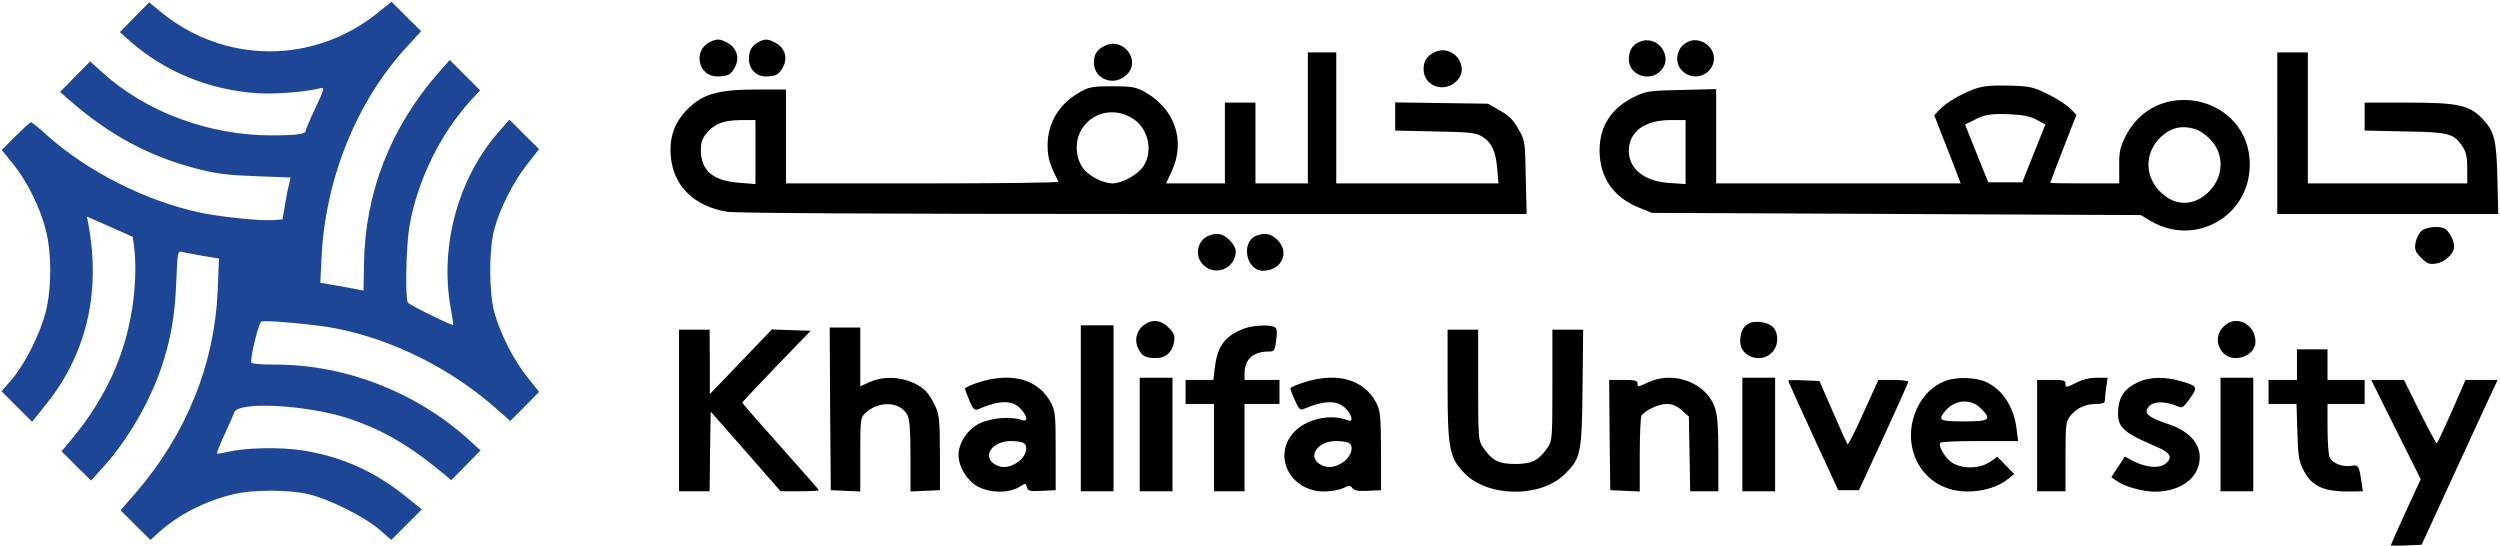 <?xml version="1.0" standalone="no"?>
<!DOCTYPE svg PUBLIC "-//W3C//DTD SVG 20010904//EN"
 "http://www.w3.org/TR/2001/REC-SVG-20010904/DTD/svg10.dtd">
<svg version="1.0" xmlns="http://www.w3.org/2000/svg"
 width="1145pt" height="250pt" viewBox="0 0 1145 250"
 preserveAspectRatio="xMidYMid meet">

<g transform="translate(0,250) scale(0.1,-0.1)"
 stroke="none">
<path fill="#1e4696" d="M616 2421 l-67 -68 48 -43 c158 -139 364 -223 583 -237 84 -5 223 6
287 23 21 6 20 0 -22 -90 -25 -52 -45 -100 -45 -105 0 -15 -41 -21 -156 -21
-289 0 -578 108 -777 290 l-54 49 -69 -70 -69 -70 40 -35 c187 -164 372 -263
599 -320 78 -20 137 -27 259 -31 l158 -6 -6 -26 c-4 -14 -13 -57 -19 -96 l-12
-70 -43 -3 c-57 -4 -230 13 -328 33 -248 51 -519 187 -706 354 -37 34 -71 61
-75 61 -4 0 -36 -29 -71 -64 l-63 -63 52 -64 c65 -80 124 -201 150 -303 27
-107 27 -264 0 -372 -25 -101 -97 -244 -157 -313 l-46 -53 70 -70 70 -70 67
84 c183 229 249 512 190 825 l-6 31 105 -46 105 -47 6 -44 c10 -73 7 -180 -8
-281 -34 -220 -124 -416 -275 -598 l-49 -59 67 -67 68 -67 56 62 c110 121 214
299 267 459 42 125 61 232 67 383 6 145 7 148 27 143 12 -3 54 -11 95 -18 l74
-12 -6 -146 c-14 -339 -143 -657 -375 -927 l-70 -80 68 -68 69 -68 41 37 c88
79 211 142 338 172 88 22 256 22 347 0 93 -22 257 -104 323 -162 l54 -47 70
70 70 70 -76 61 c-142 114 -293 181 -470 209 -106 16 -259 13 -345 -7 -24 -6
-45 -9 -47 -7 -2 2 13 42 35 88 21 46 41 91 44 100 17 52 330 35 522 -27 145
-48 268 -117 401 -225 l71 -58 67 68 67 68 -45 41 c-241 222 -570 352 -892
352 -74 0 -114 4 -114 11 0 41 36 182 47 186 21 8 261 -14 350 -33 252 -51
508 -178 710 -352 l80 -70 66 66 66 67 -54 68 c-63 78 -125 201 -151 297 -25
90 -25 290 0 380 25 95 87 216 150 297 l55 70 -68 67 -68 68 -47 -54 c-187
-211 -273 -524 -222 -808 8 -41 13 -76 11 -78 -4 -5 -200 91 -207 102 -13 20
-8 261 7 348 36 211 143 428 285 582 l39 42 -69 69 -70 70 -48 -54 c-223 -253
-341 -554 -345 -884 l-2 -118 -30 6 c-16 3 -61 11 -99 18 l-69 12 6 120 c18
360 163 715 391 961 l65 71 -68 67 -68 68 -63 -51 c-294 -236 -700 -235 -992
3 l-55 45 -67 -68z"/>
<g fill="#000">
<path  d="M3250 2307 c-77 -39 -52 -157 34 -157 48 0 65 8 82 42 22 42 10 85
-29 109 -37 22 -53 23 -87 6z"/>
<path d="M3475 2308 c-32 -17 -45 -39 -45 -78 0 -46 33 -80 77 -80 45 0 62 9
79 42 22 42 10 85 -29 109 -36 21 -53 23 -82 7z"/>
<path d="M7511 2309 c-35 -14 -50 -39 -51 -81 0 -71 93 -106 145 -53 63 62
-12 168 -94 134z"/>
<path d="M7734 2310 c-55 -22 -70 -95 -29 -135 53 -53 145 -16 145 58 0 56
-65 99 -116 77z"/>
<path d="M5055 2288 c-32 -17 -45 -39 -45 -75 0 -74 88 -110 146 -59 76 65
-12 183 -101 134z"/>
<path d="M6565 2258 c-32 -17 -45 -39 -45 -75 0 -74 88 -110 146 -59 76 65
-12 183 -101 134z"/>
<path d="M5990 1960 l0 -300 -120 0 -120 0 0 185 0 185 -70 0 -70 0 0 -185 0
-185 -134 0 -135 0 26 57 c65 142 12 289 -131 366 -34 18 -57 22 -141 22 -85
0 -106 -3 -142 -23 -99 -53 -155 -142 -155 -247 0 -56 9 -89 50 -167 2 -5
-278 -8 -622 -8 l-626 0 0 215 0 215 -134 0 c-176 0 -247 -20 -316 -89 -60
-60 -85 -128 -78 -215 11 -137 106 -231 259 -256 42 -6 672 -10 1862 -10
l1799 0 -4 168 c-3 165 -3 168 -34 221 -23 42 -43 62 -85 85 l-54 31 -212 3
-213 3 0 -64 0 -65 183 -4 c157 -3 186 -6 213 -22 45 -27 64 -67 71 -146 l6
-70 -372 0 -371 0 0 300 0 300 -65 0 -65 0 0 -300z m-799 -5 c69 -45 91 -149
46 -216 -26 -39 -97 -79 -142 -79 -45 1 -109 34 -135 70 -33 46 -38 116 -12
167 46 89 156 116 243 58z m-1731 -151 l0 -147 -75 6 c-121 9 -175 56 -175
151 0 34 6 52 27 77 37 43 76 58 156 59 l67 0 0 -146z"/>
<path d="M10430 1890 l0 -370 506 0 506 0 -4 163 c-4 179 -14 216 -70 275 -60
61 -113 72 -338 72 l-200 0 0 -64 0 -64 183 -4 c202 -3 225 -9 264 -67 18 -27
23 -48 23 -102 l0 -69 -365 0 -365 0 0 300 0 300 -70 0 -70 0 0 -370z"/>
<path d="M9045 2093 c-64 -23 -133 -64 -163 -96 l-23 -25 36 -93 c21 -52 48
-122 61 -156 l24 -63 -560 0 -560 0 0 216 0 216 -157 -4 c-146 -3 -162 -5
-213 -29 -109 -52 -164 -135 -164 -249 1 -124 63 -214 183 -262 l56 -23 1120
-5 1120 -5 45 -27 c203 -120 453 21 454 257 1 317 -431 413 -571 127 -23 -48
-28 -69 -27 -134 l0 -78 -158 0 c-87 0 -158 1 -158 3 0 2 27 72 60 157 l60
154 -28 29 c-15 15 -60 45 -101 65 -70 34 -81 37 -180 40 -82 2 -117 -2 -156
-15z m282 -141 l41 -22 -53 -132 -53 -133 -78 0 -78 0 -36 90 c-20 50 -44 109
-53 132 l-17 43 33 16 c55 29 80 34 167 31 63 -3 96 -9 127 -25z m-1607 -148
l0 -147 -74 5 c-114 7 -186 64 -186 147 0 87 71 140 188 141 l72 0 0 -146z
m2330 106 c41 -11 94 -61 109 -103 26 -69 6 -143 -52 -194 -64 -56 -141 -56
-204 0 -82 72 -84 186 -6 260 45 42 93 54 153 37z"/>
<path d="M11091 1443 c-12 -10 -24 -35 -28 -55 -5 -32 -1 -41 26 -69 28 -27
37 -31 69 -26 41 7 82 46 82 78 0 28 -26 75 -45 83 -31 12 -83 6 -104 -11z"/>
<path d="M5535 1420 c-54 -21 -66 -98 -20 -137 58 -50 145 -9 145 68 0 11 -13
34 -29 50 -30 29 -58 35 -96 19z"/>
<path d="M5753 1420 c-71 -29 -46 -160 31 -160 85 0 125 83 67 141 -30 29 -58
35 -98 19z"/>
<path d="M5237 1010 c-33 -26 -43 -70 -23 -108 17 -34 34 -42 81 -42 44 0 74
27 82 72 5 32 1 41 -25 68 -36 36 -77 39 -115 10z"/>
<path d="M8013 1020 c-28 -12 -43 -40 -43 -84 0 -69 94 -103 145 -51 30 29 33
83 8 114 -20 24 -77 35 -110 21z"/>
<path d="M10185 1005 c-36 -35 -37 -85 -2 -122 45 -49 147 -14 147 51 0 83
-90 127 -145 71z"/>
<path d="M4950 630 l0 -380 75 0 75 0 0 380 0 380 -75 0 -75 0 0 -380z"/>
<path d="M5698 995 c-86 -32 -123 -80 -134 -179 l-7 -56 -63 0 -64 0 0 -55 0
-55 65 0 65 0 0 -200 0 -200 70 0 70 0 0 200 0 200 80 0 80 0 0 55 0 55 -80 0
-80 0 0 30 c0 64 39 100 111 100 25 0 28 4 34 51 5 39 4 54 -6 60 -21 13 -99
10 -141 -6z"/>
<path d="M3802 628 l3 -373 68 -3 67 -3 0 169 c0 162 1 169 23 190 62 58 160
54 193 -9 10 -21 14 -69 14 -189 l0 -161 68 3 67 3 0 170 c-1 151 -3 175 -22
216 -11 25 -31 56 -44 69 -63 59 -175 77 -256 40 l-43 -19 0 134 0 135 -70 0
-70 0 2 -372z"/>
<path d="M3110 620 l0 -370 70 0 70 0 2 183 3 182 160 -182 160 -183 87 0 c49
0 88 2 88 5 0 3 -79 92 -175 200 -96 107 -175 197 -175 201 0 3 71 79 157 168
l156 161 -89 3 -89 3 -142 -148 -142 -148 0 148 -1 147 -70 0 -70 0 0 -370z"/>
<path d="M6630 735 c0 -291 8 -333 80 -405 108 -108 345 -110 455 -3 75 73 80
94 83 396 l3 267 -70 0 -71 0 0 -254 c0 -246 -1 -254 -22 -286 -41 -59 -72
-75 -148 -75 -76 0 -107 16 -147 75 -22 32 -23 40 -23 286 l0 254 -70 0 -70 0
0 -255z"/>
<path d="M10520 830 l0 -70 -65 0 -65 0 0 -55 0 -55 64 0 64 0 4 -128 c3 -113
7 -135 29 -177 38 -75 95 -99 228 -96 l43 1 -7 46 c-10 69 -14 76 -43 71 -41
-8 -92 11 -102 39 -6 14 -10 75 -10 135 l0 109 85 0 85 0 0 55 0 55 -85 0 -85
0 0 70 0 70 -70 0 -70 0 0 -70z"/>
<path d="M4483 749 c-35 -11 -63 -24 -63 -29 0 -4 9 -29 20 -55 16 -38 24 -46
38 -40 102 44 162 44 199 0 31 -35 31 -59 1 -48 -49 17 -142 9 -193 -17 -55
-28 -95 -89 -95 -145 0 -52 40 -117 87 -143 56 -30 140 -32 188 -4 33 20 33
20 38 1 5 -18 13 -20 69 -17 l63 3 0 180 c0 166 -2 183 -22 221 -57 107 -179
141 -330 93z m205 -278 c25 -15 10 -64 -27 -88 -40 -27 -78 -29 -109 -7 -54
37 -5 104 77 104 25 0 52 -4 59 -9z"/>
<path d="M5220 510 l0 -260 75 0 75 0 0 260 0 260 -75 0 -75 0 0 -260z"/>
<path d="M5973 749 c-35 -11 -63 -23 -63 -28 0 -5 9 -30 21 -55 16 -37 24 -46
37 -40 101 43 162 42 199 -1 28 -32 31 -60 6 -50 -72 29 -176 10 -235 -43
-117 -105 -37 -283 127 -283 30 0 69 7 86 15 29 14 33 14 43 0 9 -11 26 -14
71 -12 l60 3 0 180 c-1 165 -3 183 -22 221 -57 107 -179 141 -330 93z m205
-278 c25 -15 10 -64 -27 -88 -40 -27 -78 -29 -109 -7 -54 37 -5 104 77 104 25
0 52 -4 59 -9z"/>
<path d="M7551 750 c-52 -24 -51 -24 -51 -5 0 12 -14 15 -65 15 l-65 0 2 -252
3 -253 68 -3 67 -3 0 168 c0 92 4 173 8 179 15 24 79 54 114 54 27 0 47 -8 70
-29 l33 -29 3 -171 3 -171 65 0 64 0 0 168 c0 128 -4 180 -16 215 -38 113
-186 170 -303 117z"/>
<path d="M7980 510 l0 -260 75 0 75 0 0 260 0 260 -75 0 -75 0 0 -260z"/>
<path d="M8911 756 c-118 -43 -187 -194 -148 -327 32 -109 128 -180 246 -180
71 -1 143 21 186 56 l30 24 -39 40 -38 39 -35 -24 c-46 -31 -123 -33 -171 -4
-31 19 -66 76 -56 92 3 5 84 8 181 8 l176 0 -7 54 c-11 101 -65 183 -141 217
-46 21 -133 24 -184 5z m160 -125 c53 -53 43 -61 -76 -61 -112 0 -121 5 -87
46 43 54 117 60 163 15z"/>
<path d="M9507 746 c-44 -22 -47 -22 -47 -5 0 17 -8 19 -65 19 l-65 0 0 -255
0 -255 65 0 65 0 0 159 c0 145 2 160 21 185 28 36 70 56 119 56 27 0 40 4 40
14 0 7 3 34 6 60 l7 46 -50 0 c-32 0 -66 -8 -96 -24z"/>
<path d="M9795 751 c-60 -28 -87 -62 -93 -119 -8 -88 13 -109 181 -181 58 -25
69 -47 36 -74 -29 -24 -89 -19 -148 11 l-39 21 -31 -47 -31 -47 23 -17 c33
-25 118 -49 174 -50 104 0 183 47 203 121 22 83 -30 153 -143 190 -79 27 -102
43 -94 65 15 39 74 44 149 12 12 -6 24 5 48 39 37 54 36 56 -44 80 -67 20
-142 19 -191 -4z"/>
<path d="M10170 510 l0 -260 75 0 75 0 0 260 0 260 -75 0 -75 0 0 -260z"/>
<path d="M8190 757 c0 -3 51 -116 114 -253 l115 -249 47 0 48 0 113 244 c62
135 113 248 113 253 0 4 -31 8 -69 8 l-68 0 -68 -150 c-37 -83 -70 -148 -73
-145 -3 3 -33 69 -67 148 l-62 142 -72 3 c-39 2 -71 1 -71 -1z"/>
<path d="M10973 533 l114 -228 -69 -149 c-37 -82 -68 -151 -68 -153 0 -2 32
-3 71 -1 l70 3 108 235 c59 129 138 299 174 378 l66 142 -74 0 -73 0 -63 -145
c-35 -79 -66 -145 -69 -145 -3 0 -38 65 -78 145 l-72 145 -75 0 -75 0 113
-227z"/>
</g>
</g>
</svg>
